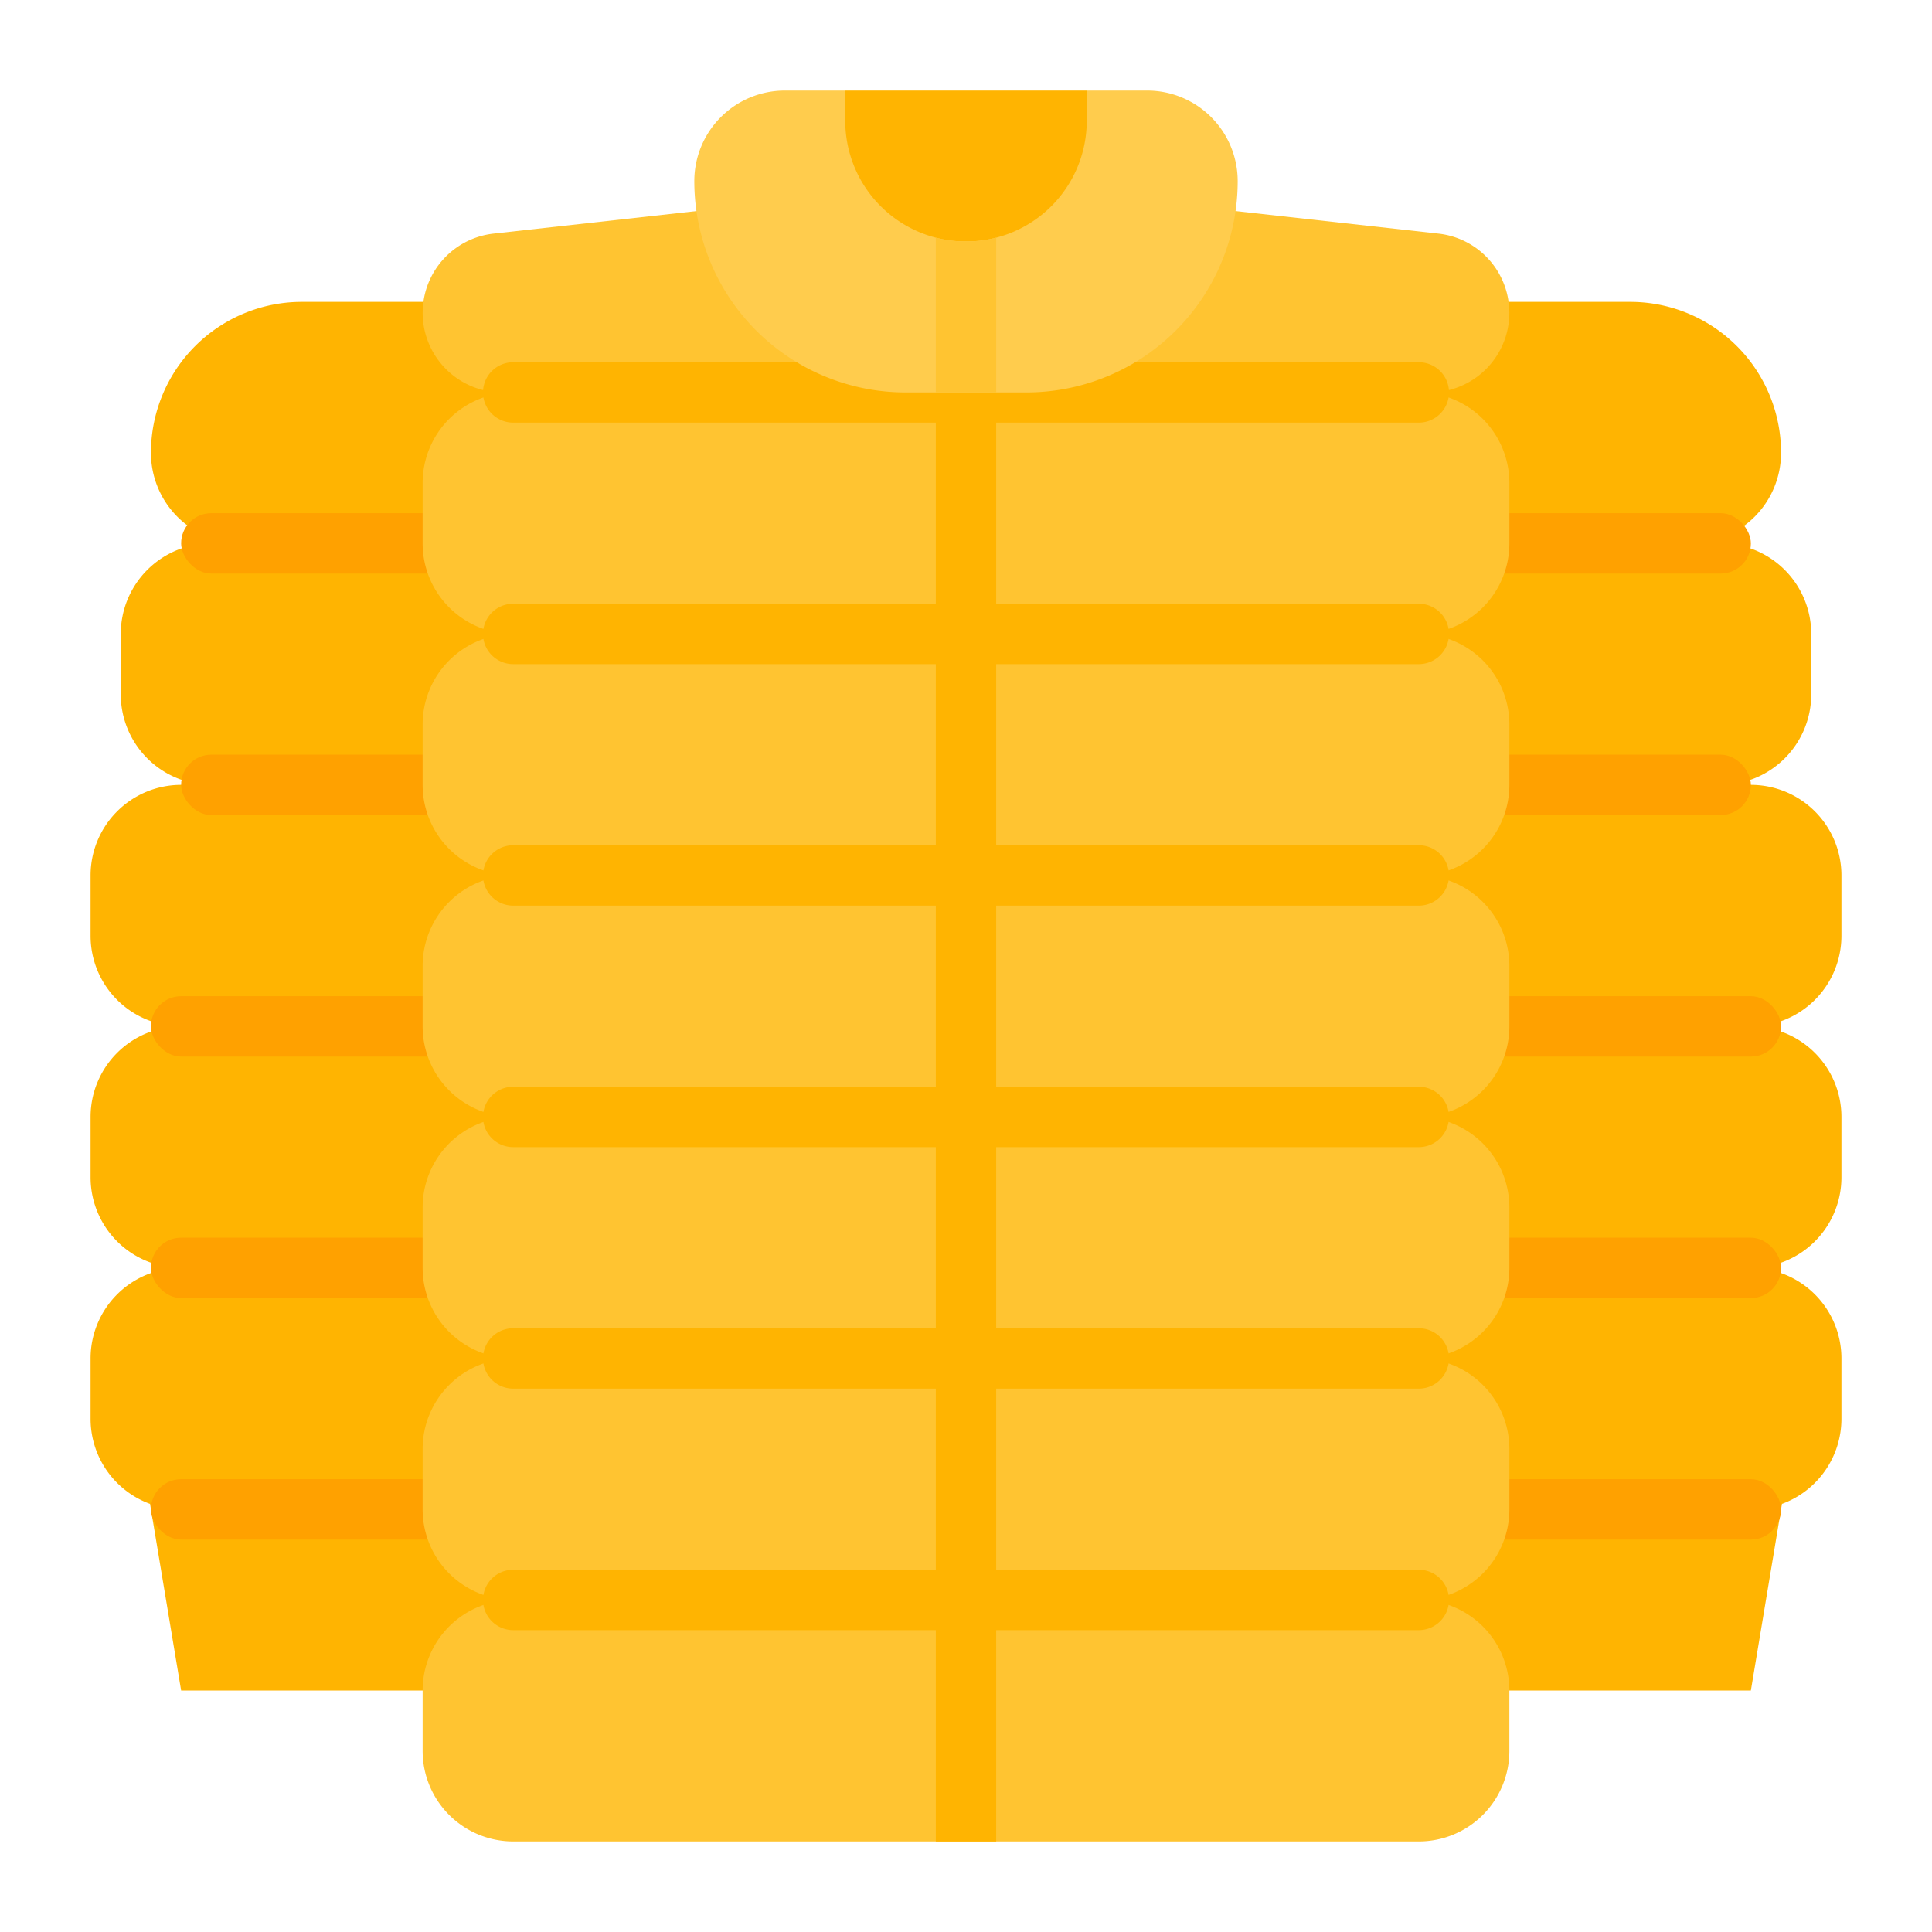 <svg id="flat" height="512" viewBox="0 0 512 512" width="512" xmlns="http://www.w3.org/2000/svg"><path d="m432 80a40 40 0 0 1 40 40 24 24 0 0 1 -24 24h8a24 24 0 0 1 24 24v16a24 24 0 0 1 -24 24h8a24 24 0 0 1 24 24v16a24 24 0 0 1 -24 24 24 24 0 0 1 24 24v16a24 24 0 0 1 -24 24 24 24 0 0 1 24 24v16a24.01 24.01 0 0 1 -15.758 22.547l-8.242 49.453h-104l-0-48v-320z" fill="#ffb401"/><g fill="#ffa100"><rect height="16" rx="8" width="104" x="360" y="200"/><rect height="16" rx="8" width="104" x="360" y="136"/><rect height="16" rx="8" width="112" x="360" y="264"/><rect height="16" rx="8" width="104" x="368" y="328"/><rect height="16" rx="8" width="112" x="360" y="392"/></g><path d="m80 80a40 40 0 0 0 -40 40 24 24 0 0 0 24 24h-8a24 24 0 0 0 -24 24v16a24 24 0 0 0 24 24h-8a24 24 0 0 0 -24 24v16a24 24 0 0 0 24 24 24 24 0 0 0 -24 24v16a24 24 0 0 0 24 24 24 24 0 0 0 -24 24v16a24.01 24.01 0 0 0 15.758 22.547l8.242 49.453h104l0-48v-320z" fill="#ffb401"/><rect fill="#ffa100" height="16" rx="8" width="104" x="48" y="200"/><rect fill="#ffa100" height="16" rx="8" width="104" x="48" y="136"/><rect fill="#ffa100" height="16" rx="8" width="112" x="40" y="264"/><rect fill="#ffa100" height="16" rx="8" width="104" x="40" y="328"/><rect fill="#ffa100" height="16" rx="8" width="112" x="40" y="392"/><path d="m376 104h2.892a21.108 21.108 0 0 0 2.331-42.086l-125.223-13.914-125.223 13.914a21.108 21.108 0 0 0 2.331 42.086h2.892a24 24 0 0 0 -24 24v16a24 24 0 0 0 24 24 24 24 0 0 0 -24 24v16a24 24 0 0 0 24 24 24 24 0 0 0 -24 24v16a24 24 0 0 0 24 24 24 24 0 0 0 -24 24v16a24 24 0 0 0 24 24 24 24 0 0 0 -24 24v16a24 24 0 0 0 24 24 24 24 0 0 0 -24 24v16a24 24 0 0 0 24 24h240a24 24 0 0 0 24-24v-16a24 24 0 0 0 -24-24 24 24 0 0 0 24-24v-16a24 24 0 0 0 -24-24 24 24 0 0 0 24-24v-16a24 24 0 0 0 -24-24 24 24 0 0 0 24-24v-16a24 24 0 0 0 -24-24 24 24 0 0 0 24-24v-16a24 24 0 0 0 -24-24 24 24 0 0 0 24-24v-16a24 24 0 0 0 -24-24z" fill="#ffc431"/><path d="m264 488v-56h112a8 8 0 0 0 8-8 8 8 0 0 0 -8-8h-112v-48h112a8 8 0 0 0 8-8 8 8 0 0 0 -8-8h-112v-48h112a8 8 0 0 0 8-8 8 8 0 0 0 -8-8h-112v-48h112a8 8 0 0 0 8-8 8 8 0 0 0 -8-8h-112v-48h112a8 8 0 0 0 8-8 8 8 0 0 0 -8-8h-112v-48h112a8 8 0 0 0 8-8 8 8 0 0 0 -8-8h-240a8 8 0 0 0 -8 8 8 8 0 0 0 8 8h112v48h-112a8 8 0 0 0 -8 8 8 8 0 0 0 8 8h112v48h-112a8 8 0 0 0 -8 8 8 8 0 0 0 8 8h112v48h-112a8 8 0 0 0 -8 8 8 8 0 0 0 8 8h112v48h-112a8 8 0 0 0 -8 8 8 8 0 0 0 8 8h112v48h-112a8 8 0 0 0 -8 8 8 8 0 0 0 8 8h112v56z" fill="#ffb401"/><path d="m224 24h64v40h-64z" fill="#ffb401"/><path d="m328 48a55.997 55.997 0 0 1 -56 56h-32a55.993 55.993 0 0 1 -56-56 24.006 24.006 0 0 1 24-24h16v8a32 32 0 1 0 64 0v-8h16a24.002 24.002 0 0 1 24 24z" fill="#ffcc4d"/><path d="m264 62.99v41.01h-16v-41.01a32.188 32.188 0 0 0 16 0z" fill="#ffc431"/></svg>